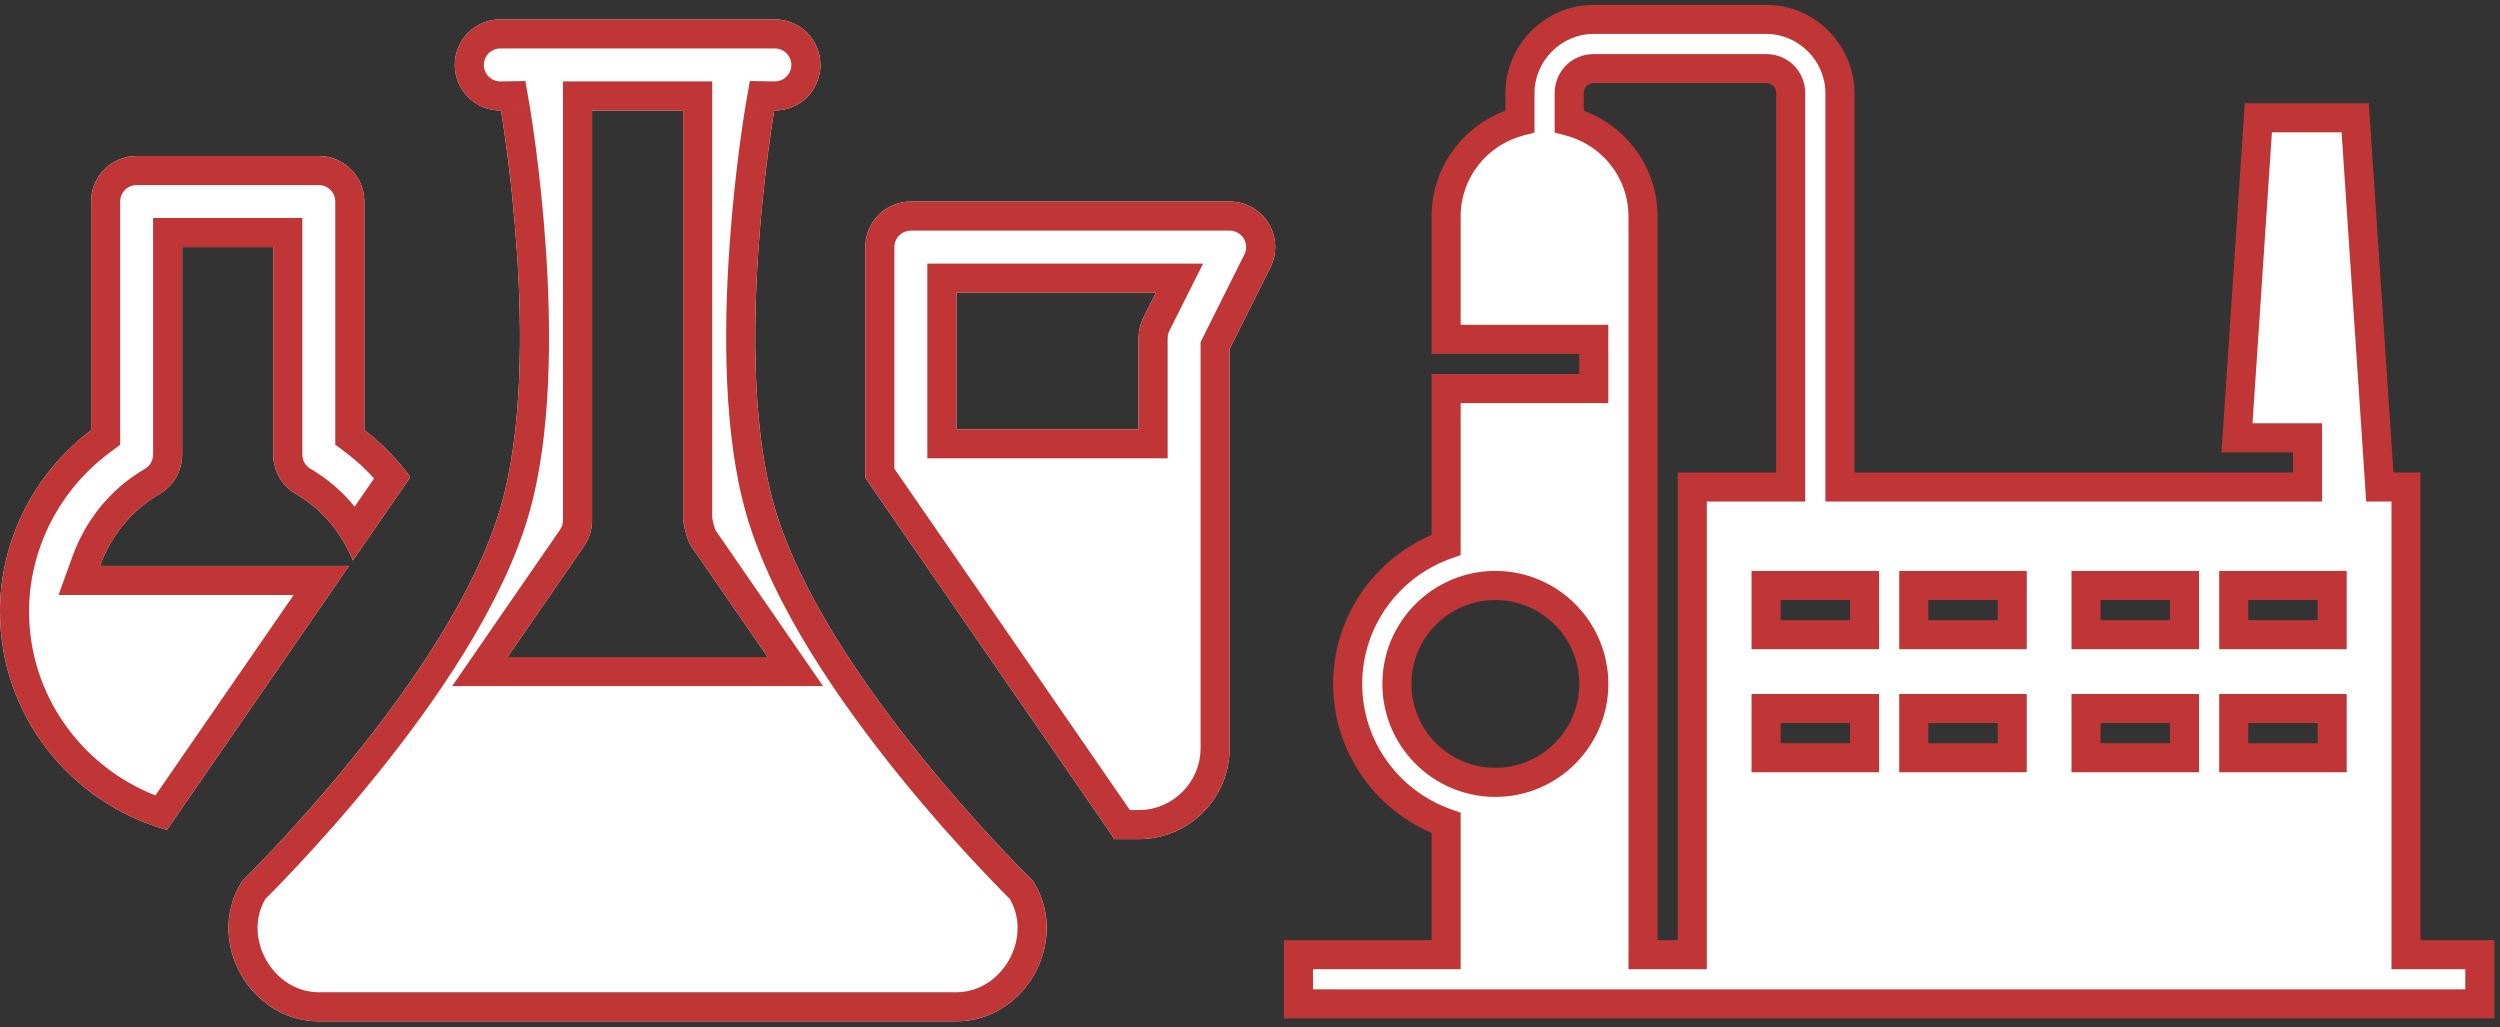 <svg width="258" height="106" viewBox="0 0 258 106" fill="none" xmlns="http://www.w3.org/2000/svg">
<rect x="0" y="0" width="258" height="106" fill="#333333" stroke="none"/>
<path d="M51.7 2C51.077 1.992 50.459 2.107 49.881 2.339C49.303 2.571 48.777 2.916 48.333 3.353C47.89 3.791 47.538 4.312 47.297 4.886C47.057 5.461 46.933 6.078 46.933 6.7C46.933 7.323 47.057 7.94 47.297 8.515C47.538 9.089 47.89 9.61 48.333 10.048C48.777 10.485 49.303 10.83 49.881 11.062C50.459 11.294 51.077 11.409 51.7 11.4C51.7 11.4 56.11 36.908 51.7 52.232C46.625 69.868 25.006 90.906 25.006 90.906C24.951 90.99 24.899 91.075 24.849 91.163C21.213 97.227 25.837 105.4 32.909 105.4H98.691C105.762 105.4 110.387 97.227 106.751 91.163C106.701 91.075 106.649 90.99 106.595 90.906C106.595 90.906 84.975 69.868 79.9 52.232C75.49 36.908 79.9 11.4 79.9 11.4C80.523 11.409 81.141 11.294 81.719 11.062C82.297 10.83 82.823 10.485 83.267 10.048C83.71 9.61 84.062 9.089 84.303 8.515C84.543 7.94 84.667 7.323 84.667 6.7C84.667 6.078 84.543 5.461 84.303 4.886C84.062 4.312 83.71 3.791 83.267 3.353C82.823 2.916 82.297 2.571 81.719 2.339C81.141 2.107 80.523 1.992 79.9 2H51.7ZM61.1 11.4H70.5C70.5 27.92 70.5 37.181 70.5 53.7C70.5 53.7 70.792 55.587 71.335 56.372C71.879 57.157 79.221 67.8 79.221 67.8H52.379L60.265 56.372C60.808 55.587 61.099 54.655 61.1 53.7V11.4ZM14.1 16.101C11.501 16.101 9.4 18.206 9.4 20.8V44.401C3.544 48.81 0 55.754 0 63.1C0 73.873 7.327 82.882 17.23 85.646C17.244 85.622 17.257 85.596 17.276 85.572L36.021 58.401H10.318C11.422 55.35 13.498 52.704 16.468 50.974C17.916 50.133 18.8 48.581 18.8 46.907V25.5H28.2V46.907C28.2 48.581 29.084 50.133 30.532 50.974C33.309 52.591 35.264 55.025 36.416 57.831L42.3 49.303V49.166C40.97 47.38 39.41 45.755 37.6 44.392V20.8C37.6 18.206 35.499 16.101 32.9 16.101H14.1ZM94 20.8C91.401 20.8 89.3 22.906 89.3 25.5V49.303L114.324 85.572C114.493 85.817 114.655 86.062 114.81 86.316C114.867 86.405 114.892 86.507 114.948 86.6H117.5C122.684 86.6 126.9 82.385 126.9 77.201V36.011L131.104 27.603C131.833 26.146 131.758 24.418 130.902 23.031C130.042 21.649 128.531 20.8 126.9 20.8H94ZM98.7 30.201H119.299L117.996 32.798C117.671 33.447 117.5 34.172 117.5 34.901V44.3H98.7V30.201Z" fill="white"/>
<path fill-rule="evenodd" clip-rule="evenodd" d="M51.679 5L51.658 5C51.432 4.997 51.209 5.039 50.999 5.123C50.79 5.207 50.6 5.331 50.44 5.49C50.279 5.648 50.152 5.836 50.065 6.044C49.978 6.252 49.933 6.475 49.933 6.7C49.933 6.926 49.978 7.149 50.065 7.357C50.152 7.565 50.279 7.753 50.44 7.911C50.6 8.07 50.79 8.194 50.999 8.278C51.209 8.362 51.432 8.404 51.658 8.401L54.22 8.365L54.656 10.889L51.7 11.4C51.077 11.409 50.459 11.294 49.881 11.062C49.303 10.83 48.777 10.485 48.333 10.048C47.89 9.61 47.538 9.089 47.297 8.515C47.057 7.94 46.933 7.323 46.933 6.7C46.933 6.078 47.057 5.461 47.297 4.886C47.538 4.312 47.89 3.791 48.333 3.353C48.777 2.916 49.303 2.571 49.881 2.339C50.459 2.107 51.077 1.992 51.7 2H79.9C80.523 1.992 81.141 2.107 81.719 2.339C82.297 2.571 82.823 2.916 83.267 3.353C83.71 3.791 84.062 4.312 84.303 4.886C84.543 5.461 84.667 6.078 84.667 6.7C84.667 7.323 84.543 7.94 84.303 8.515C84.062 9.089 83.71 9.61 83.267 10.048C82.823 10.485 82.297 10.83 81.719 11.062C81.141 11.294 80.523 11.409 79.9 11.4L76.944 10.889L77.38 8.365L79.942 8.401C80.168 8.404 80.391 8.362 80.6 8.278C80.81 8.194 81 8.07 81.16 7.911C81.321 7.753 81.448 7.565 81.535 7.357C81.622 7.149 81.667 6.926 81.667 6.7C81.667 6.475 81.622 6.252 81.535 6.044C81.448 5.836 81.321 5.648 81.16 5.49C81 5.331 80.81 5.207 80.6 5.123C80.391 5.039 80.168 4.997 79.942 5L79.921 5H51.679ZM106.595 90.906C106.595 90.906 84.975 69.868 79.9 52.232C75.49 36.908 79.9 11.4 79.9 11.4C76.944 10.889 76.944 10.89 76.944 10.89L76.943 10.892L76.94 10.914L76.929 10.976C76.92 11.029 76.907 11.106 76.891 11.206C76.858 11.405 76.812 11.696 76.754 12.07C76.639 12.817 76.481 13.896 76.305 15.236C75.955 17.914 75.534 21.646 75.253 25.871C74.698 34.217 74.659 44.868 77.017 53.061C79.732 62.496 86.742 72.56 92.818 80.069C95.894 83.871 98.805 87.107 100.948 89.394C102.02 90.538 102.902 91.448 103.519 92.073C103.818 92.376 104.054 92.612 104.22 92.778C106.579 96.838 103.401 102.4 98.691 102.4H32.909C28.199 102.4 25.021 96.838 27.38 92.778C27.546 92.612 27.782 92.376 28.081 92.073C28.698 91.448 29.58 90.538 30.652 89.394C32.795 87.107 35.706 83.871 38.782 80.069C44.858 72.56 51.868 62.496 54.583 53.061C56.941 44.868 56.902 34.217 56.347 25.871C56.066 21.646 55.645 17.914 55.295 15.236C55.119 13.896 54.961 12.817 54.846 12.07C54.788 11.696 54.742 11.405 54.709 11.206C54.693 11.106 54.68 11.029 54.671 10.976L54.66 10.914L54.656 10.89C54.656 10.89 54.656 10.889 51.7 11.4C51.7 11.4 56.11 36.908 51.7 52.232C46.625 69.868 25.006 90.906 25.006 90.906C24.951 90.99 24.899 91.075 24.849 91.163C21.213 97.227 25.837 105.4 32.909 105.4H98.691C105.762 105.4 110.387 97.227 106.751 91.163C106.701 91.075 106.649 90.99 106.595 90.906ZM58.1 8.4H73.5V53.44C73.501 53.443 73.501 53.446 73.502 53.448C73.53 53.599 73.572 53.803 73.626 54.021C73.681 54.245 73.74 54.447 73.797 54.604C73.819 54.665 73.836 54.705 73.846 54.727C74.242 55.301 76.129 58.036 77.951 60.677L81.689 66.095L81.69 66.097C81.69 66.097 81.69 66.097 79.221 67.8C79.221 67.8 78.333 66.513 77.151 64.8C74.936 61.589 71.69 56.884 71.335 56.372C70.792 55.587 70.5 53.7 70.5 53.7V11.4H61.1V53.7C61.099 54.655 60.808 55.587 60.265 56.372L52.379 67.8H79.221L81.69 66.097L84.935 70.8H46.665L57.798 54.664C57.994 54.381 58.1 54.044 58.1 53.698V8.4ZM12.4 45.898L11.204 46.798C6.084 50.653 3 56.718 3 63.1C3 71.73 8.409 79.091 16.037 82.086L30.307 61.401H6.041L7.497 57.379C8.825 53.711 11.342 50.487 14.959 48.382L14.961 48.38C15.475 48.081 15.8 47.523 15.8 46.907V22.5H31.2V46.907C31.2 47.523 31.525 48.081 32.039 48.38L32.041 48.381C33.849 49.434 35.365 50.767 36.596 52.288L38.604 49.378C37.748 48.425 36.813 47.555 35.795 46.788L34.6 45.888V20.8C34.6 19.861 33.84 19.101 32.9 19.101H14.1C13.16 19.101 12.4 19.861 12.4 20.8V45.898ZM42.3 49.303L36.416 57.831C36.293 57.533 36.162 57.239 36.021 56.949C35.762 56.416 35.472 55.898 35.151 55.401C35.038 55.227 34.922 55.055 34.803 54.886C33.702 53.333 32.28 51.992 30.532 50.974C29.084 50.133 28.2 48.581 28.2 46.907V25.5H18.8V46.907C18.8 48.581 17.916 50.133 16.468 50.974C14.526 52.105 12.966 53.629 11.81 55.401C11.199 56.338 10.7 57.345 10.318 58.401H36.021L17.276 85.572C17.262 85.59 17.252 85.608 17.242 85.626C17.238 85.633 17.234 85.639 17.23 85.646C7.327 82.882 0 73.873 0 63.1C0 55.754 3.544 48.81 9.4 44.401V20.8C9.4 18.206 11.501 16.101 14.1 16.101H32.9C35.499 16.101 37.6 18.206 37.6 20.8V44.392C39.41 45.755 40.97 47.38 42.3 49.166V49.303ZM14.634 84.143L14.633 84.145L14.634 84.143ZM123.9 35.303L128.421 26.261C128.685 25.732 128.658 25.11 128.352 24.611C128.034 24.103 127.482 23.8 126.9 23.8H94C93.06 23.8 92.3 24.561 92.3 25.5V48.369L116.608 83.6H117.5C121.027 83.6 123.9 80.728 123.9 77.201V35.303ZM114.324 85.572L89.3 49.303V25.5C89.3 22.906 91.401 20.8 94 20.8H126.9C128.531 20.8 130.042 21.649 130.902 23.031C131.758 24.418 131.833 26.146 131.104 27.603L126.9 36.011V77.201C126.9 82.385 122.684 86.6 117.5 86.6H114.948C114.921 86.555 114.901 86.507 114.881 86.46C114.86 86.411 114.839 86.362 114.81 86.316C114.655 86.062 114.493 85.817 114.324 85.572ZM95.7 27.201H124.161L120.679 34.14C120.679 34.14 120.679 34.14 120.679 34.14C120.563 34.371 120.5 34.638 120.5 34.901V47.3H95.7V27.201ZM119.299 30.201L117.996 32.798C117.93 32.929 117.871 33.064 117.818 33.2C117.609 33.74 117.5 34.319 117.5 34.901V44.3H98.7V30.201H119.299Z" fill="#C03637"/>
<path d="M164.48 2C160.302 2 156.86 5.442 156.86 9.62V12.522C152.491 13.658 149.24 17.6 149.24 22.32V35.02H164.48V40.1H149.24V56.228C143.329 58.326 139.08 63.958 139.08 70.58C139.08 77.202 143.329 82.834 149.24 84.932V98.52H134V103.6H250.84H255.92V101.06V98.52H248.3V50.26H245.596L243.056 12.16H233.06L230.857 45.18H238.14V50.26H189.88V9.62C189.88 5.442 186.438 2 182.26 2H164.48ZM164.48 7.08H182.26C183.695 7.08 184.8 8.185 184.8 9.62V50.26H174.64V98.52H169.56V22.32C169.56 17.6 166.309 13.658 161.94 12.522V9.62C161.94 8.185 163.045 7.08 164.48 7.08ZM154.32 60.42C159.923 60.42 164.48 64.977 164.48 70.58C164.48 76.183 159.923 80.74 154.32 80.74C148.717 80.74 144.16 76.183 144.16 70.58C144.16 64.977 148.717 60.42 154.32 60.42ZM182.26 60.42H192.42V65.5H182.26V60.42ZM197.5 60.42H207.66V65.5H197.5V60.42ZM215.28 60.42H225.44V65.5H215.28V60.42ZM230.52 60.42H240.68V65.5H230.52V60.42ZM182.26 73.12H192.42V78.2H182.26V73.12ZM197.5 73.12H207.66V78.2H197.5V73.12ZM215.28 73.12H225.44V78.2H215.28V73.12ZM230.52 73.12H240.68V78.2H230.52V73.12Z" fill="white"/>
<path fill-rule="evenodd" clip-rule="evenodd" d="M155.36 9.62C155.36 4.613 159.473 0.5 164.48 0.5H182.26C187.267 0.5 191.38 4.613 191.38 9.62V48.76H236.64V46.68H229.254L231.657 10.66H244.46L247 48.76H249.8V97.02H257.42V105.1H132.5V97.02H147.74V85.955C141.778 83.396 137.58 77.481 137.58 70.58C137.58 63.678 141.778 57.764 147.74 55.205V38.6H162.98V36.52H147.74V22.32C147.74 17.303 150.931 13.066 155.36 11.424V9.62ZM164.48 3.5C161.13 3.5 158.36 6.27 158.36 9.62V13.682L157.238 13.974C153.502 14.945 150.74 18.311 150.74 22.32V33.52H165.98V41.6H150.74V57.287L149.742 57.642C144.407 59.535 140.58 64.617 140.58 70.58C140.58 76.543 144.407 81.625 149.742 83.518L150.74 83.873V100.02H135.5V102.1H254.42V100.02H246.8V51.76H244.193L241.653 13.66H234.463L232.461 43.68H239.64V51.76H188.38V9.62C188.38 6.27 185.61 3.5 182.26 3.5H164.48ZM164.48 8.58C163.873 8.58 163.44 9.013 163.44 9.62V11.424C167.869 13.066 171.06 17.303 171.06 22.32V97.02H173.14V48.76H183.3V9.62C183.3 9.013 182.867 8.58 182.26 8.58H164.48ZM160.44 9.62C160.44 7.356 162.216 5.58 164.48 5.58H182.26C184.524 5.58 186.3 7.356 186.3 9.62V51.76H176.14V100.02H168.06V22.32C168.06 18.311 165.298 14.945 161.562 13.974L160.44 13.682V9.62ZM154.32 61.92C149.545 61.92 145.66 65.805 145.66 70.58C145.66 75.355 149.545 79.24 154.32 79.24C159.095 79.24 162.98 75.355 162.98 70.58C162.98 65.805 159.095 61.92 154.32 61.92ZM142.66 70.58C142.66 64.148 147.888 58.92 154.32 58.92C160.752 58.92 165.98 64.148 165.98 70.58C165.98 77.012 160.752 82.24 154.32 82.24C147.888 82.24 142.66 77.012 142.66 70.58ZM180.76 58.92H193.92V67H180.76V58.92ZM183.76 61.92V64H190.92V61.92H183.76ZM196 58.92H209.16V67H196V58.92ZM199 61.92V64H206.16V61.92H199ZM213.78 58.92H226.94V67H213.78V58.92ZM216.78 61.92V64H223.94V61.92H216.78ZM229.02 58.92H242.18V67H229.02V58.92ZM232.02 61.92V64H239.18V61.92H232.02ZM180.76 71.62H193.92V79.7H180.76V71.62ZM183.76 74.62V76.7H190.92V74.62H183.76ZM196 71.62H209.16V79.7H196V71.62ZM199 74.62V76.7H206.16V74.62H199ZM213.78 71.62H226.94V79.7H213.78V71.62ZM216.78 74.62V76.7H223.94V74.62H216.78ZM229.02 71.62H242.18V79.7H229.02V71.62ZM232.02 74.62V76.7H239.18V74.62H232.02Z" fill="#C03637"/>
</svg>
